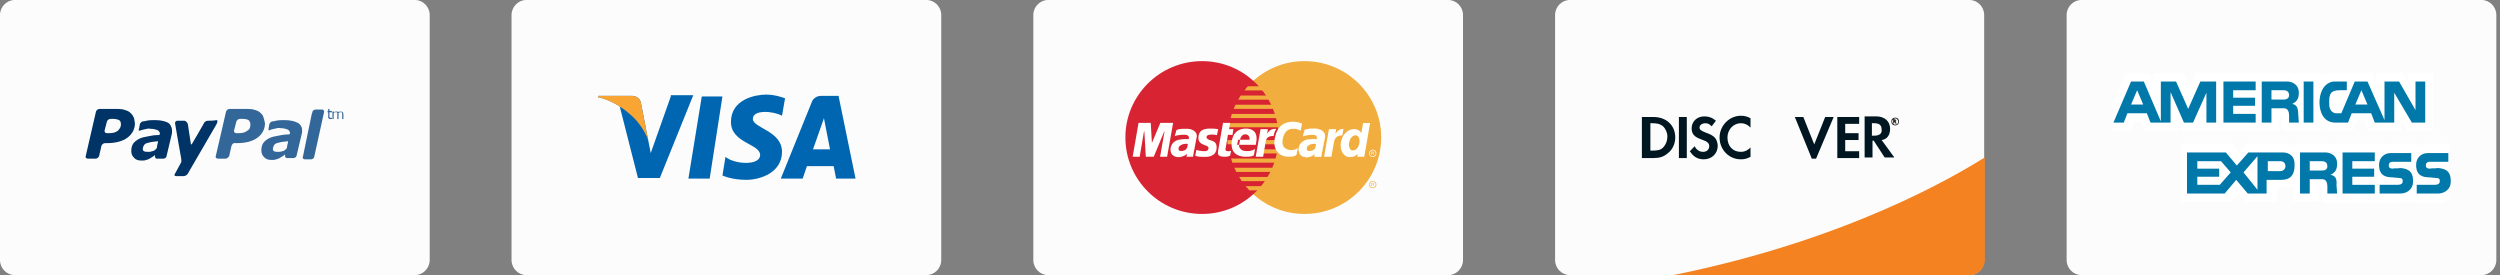 <?xml version="1.0" encoding="utf-8"?>
<svg width="409px" height="45px" viewBox="0 0 409 45" version="1.1" xmlns:xlink="http://www.w3.org/1999/xlink" xmlns="http://www.w3.org/2000/svg">
  <rect x="0" y="0" width="409" height="45" fill="#808080" stroke="none"/>
  <defs>
    <radialGradient gradientUnits="objectBoundingBox" cx="49.42%" cy="50.451%" fx="49.42%" fy="50.451%" r="49.737%" gradientTransform="translate(0.494,0.505),scale(1,0.989),scale(1,0),translate(-0.494,-0.505)" id="gradient_1">
      <stop offset="0.562%" stop-color="#FFEEE0" />
      <stop offset="10.96%" stop-color="#FEE9D7" />
      <stop offset="27.93%" stop-color="#FDDBBF" />
      <stop offset="49.35%" stop-color="#FBC597" />
      <stop offset="74.4%" stop-color="#F8A560" />
      <stop offset="100%" stop-color="#F48120" />
    </radialGradient>
  </defs>
  <g id="credit-card-icons-copy">
    <g id="v-copy" transform="translate(83.689 0)">
      <path d="M70.298 42.557C70.298 43.88 69.205 45 67.912 45L2.386 45C1.094 45 0 43.88 0 42.557L0 2.443C0 1.12 1.094 0 2.386 0L67.912 0C69.205 0 70.298 1.12 70.298 2.443L70.298 42.557L70.298 42.557Z" transform="matrix(1 0 0 1 -3.3768368E-13 2.213614E-13)" id="Path" fill="#FCFCFC" fill-rule="evenodd" stroke="none" />
      <g id="Group" transform="translate(14.119 15.475)">
        <g id="Group">
          <path d="M3.48 13.439L0 13.439L2.188 0L5.568 0L3.48 13.439Z" transform="translate(14.815 0.305)" id="Path" fill="#0066B2" fill-rule="evenodd" stroke="none" />
          <path d="M11.932 0.204L8.651 9.468L8.253 7.432L8.253 7.432L7.06 1.324C7.06 1.324 6.96 0.102 5.469 0.102L0.099 0.102L0 0.305C0 0.305 1.69 0.611 3.58 1.833L6.562 13.541L10.142 13.541L15.611 0L11.932 0L11.932 0.204Z" transform="translate(0 0.102)" id="Path" fill="#0066B2" fill-rule="evenodd" stroke="none" />
          <path d="M9.048 13.541L12.23 13.541L9.446 0L6.662 0C5.369 0 5.071 1.018 5.071 1.018L0 13.541L3.58 13.541L4.276 11.505L8.651 11.505L9.048 13.541ZM5.27 8.756L7.06 3.665L8.054 8.756L5.27 8.756Z" transform="translate(29.929 0.204)" id="Shape" fill="#0066B2" stroke="none" />
          <path d="M9.744 3.462L10.242 0.611C10.242 0.611 8.75 0 7.159 0C5.469 0 1.392 0.713 1.392 4.48C1.392 7.941 6.165 8.043 6.165 9.876C6.165 11.708 1.889 11.403 0.497 10.181L0 13.235C0 13.235 1.491 13.948 3.878 13.948C6.264 13.948 9.744 12.726 9.744 9.367C9.744 5.905 4.972 5.498 4.972 3.971C4.972 2.443 8.253 2.647 9.744 3.462Z" transform="translate(20.384 -1.2056721E-14)" id="Path" fill="#0066B2" fill-rule="evenodd" stroke="none" />
        </g>
        <path d="M8.253 7.33L7.06 1.222C7.06 1.222 6.96 0 5.469 0L0.099 0L0 0.204C0 0.204 2.585 0.713 5.071 2.851C7.557 4.887 8.253 7.33 8.253 7.33Z" transform="translate(0 0.204)" id="Path" fill="#F9A533" fill-rule="evenodd" stroke="none" />
      </g>
    </g>
    <g id="pp-copy">
      <path d="M70.298 42.557C70.298 43.88 69.205 45 67.912 45L2.386 45C1.094 45 0 43.88 0 42.557L0 2.443C0 1.12 1.094 0 2.386 0L67.912 0C69.205 0 70.298 1.12 70.298 2.443L70.298 42.557L70.298 42.557Z" transform="matrix(1 0 0 1 2.1527334E-13 2.213614E-13)" id="Path" fill="#FCFCFC" fill-rule="evenodd" stroke="none" />
      <g id="pp" transform="translate(13.994 17.817)">
        <path d="M5.866 0.407C5.469 0.204 4.773 0 3.778 0C3.281 0 2.884 0 2.386 0.102C1.989 0.204 1.989 0.204 1.79 0.204C1.392 0.305 1.293 0.713 1.293 0.713L1.193 1.324C1.094 1.731 1.293 1.731 1.392 1.629C1.591 1.527 1.69 1.527 2.088 1.425C2.486 1.324 2.884 1.222 3.182 1.324C3.679 1.324 3.977 1.425 4.276 1.527C4.474 1.629 4.673 1.833 4.673 2.036C4.673 2.138 4.673 2.138 4.673 2.24C4.673 2.24 4.574 2.342 4.474 2.342C3.778 2.342 3.281 2.443 2.784 2.545C2.188 2.647 1.69 2.749 1.293 2.952C0.895 3.156 0.497 3.462 0.298 3.767C0.099 4.072 0 4.48 0 4.989C0 5.498 0.199 5.803 0.497 6.109C0.795 6.414 1.193 6.516 1.69 6.516C1.989 6.516 2.287 6.516 2.386 6.414C2.585 6.414 2.784 6.312 2.983 6.21C3.182 6.109 3.281 6.007 3.48 5.905C3.679 5.803 3.778 5.701 3.878 5.6L3.878 5.6L3.878 5.803C3.878 5.803 3.878 5.803 3.878 5.803L3.878 5.803C3.878 6.007 3.977 6.21 4.176 6.21L4.176 6.21L4.176 6.21L4.176 6.21C4.276 6.21 4.872 6.21 5.071 6.21L5.27 6.21C5.27 6.21 5.27 6.21 5.27 6.21C5.469 6.21 5.767 6.007 5.767 5.803L6.662 2.036C6.662 1.934 6.662 1.833 6.662 1.731C6.662 1.629 6.662 1.527 6.662 1.425C6.562 1.018 6.364 0.611 5.866 0.407ZM3.878 4.887C3.778 4.989 3.58 5.09 3.381 5.09C3.182 5.192 2.983 5.192 2.784 5.192C2.486 5.192 2.287 5.192 2.088 5.09C1.889 4.989 1.889 4.887 1.889 4.683C1.889 4.48 1.989 4.276 2.088 4.072C2.188 3.971 2.386 3.767 2.585 3.767C2.784 3.665 3.082 3.665 3.381 3.563C3.679 3.563 4.176 3.462 4.276 3.462C4.375 3.462 4.375 3.462 4.375 3.563C4.375 3.665 4.176 4.276 4.176 4.581C3.977 4.785 3.878 4.887 3.878 4.887Z" transform="translate(28.762 1.833)" id="Shape" fill="#336699" stroke="none" />
        <path d="M5.473 0.102C5.174 0.102 4.876 0.305 4.777 0.611C4.777 0.611 3.086 3.563 2.888 3.869C2.788 4.072 2.689 3.971 2.689 3.869C2.689 3.767 2.192 0.611 2.192 0.611C2.092 0.407 1.893 0.102 1.595 0.102L0.501 0.102C0.203 0.102 0.103 0.305 0.103 0.509C0.103 0.509 0.899 5.192 1.098 6.21C1.197 6.821 1.098 6.923 1.098 6.923L0.103 8.756C-0.095 8.959 0.004 9.163 0.302 9.163L1.496 9.163C1.794 9.163 2.092 8.959 2.192 8.756L6.865 0.713C6.865 0.713 7.263 0 6.865 0C6.567 0.102 5.473 0.102 5.473 0.102" transform="translate(14.539 1.833)" id="Path" fill="#003366" fill-rule="evenodd" stroke="none" />
        <path d="M5.296 3.563C4.898 3.869 4.5 3.971 3.804 3.971L3.506 3.971C3.208 3.971 3.108 3.767 3.108 3.563L3.506 2.036C3.605 1.833 3.804 1.629 4.103 1.629L4.5 1.629C4.898 1.629 5.296 1.731 5.495 1.833C5.693 1.934 5.793 2.24 5.793 2.545C5.793 2.952 5.594 3.258 5.296 3.563M7.782 1.222C7.682 0.916 7.384 0.713 7.185 0.509C6.887 0.305 6.588 0.204 6.191 0.102C5.793 0 5.296 0 4.799 0L2.313 0C2.014 0 1.816 0.204 1.716 0.407L0.026 7.738C-0.074 7.941 0.125 8.145 0.424 8.145L1.617 8.145C1.915 8.145 2.114 7.941 2.213 7.738L2.611 6.007C2.711 5.803 2.909 5.6 3.208 5.6L3.506 5.6C4.898 5.6 6.091 5.294 6.887 4.683C7.682 4.072 8.08 3.258 8.08 2.342C7.98 1.833 7.98 1.425 7.782 1.222" id="Shape" fill="#003366" stroke="none" />
        <path d="M5.196 3.563C4.799 3.869 4.401 3.971 3.705 3.971L3.407 3.971C3.108 3.971 3.009 3.767 3.009 3.563L3.407 2.036C3.506 1.833 3.705 1.629 4.003 1.629L4.401 1.629C4.898 1.629 5.196 1.731 5.395 1.833C5.594 2.036 5.693 2.24 5.693 2.545C5.693 2.952 5.594 3.36 5.196 3.563M7.782 1.222C7.682 0.916 7.384 0.713 7.185 0.509C6.887 0.305 6.588 0.204 6.191 0.102C5.793 0 5.296 0 4.799 0L2.313 0C2.014 0 1.816 0.204 1.716 0.407L0.026 7.738C-0.074 7.941 0.125 8.145 0.424 8.145L1.617 8.145C1.816 8.145 2.114 7.941 2.213 7.738L2.611 6.007C2.711 5.803 2.909 5.498 3.208 5.6L3.506 5.6C4.898 5.6 6.091 5.294 6.887 4.683C7.682 4.072 8.08 3.258 8.08 2.342C7.98 1.833 7.881 1.527 7.782 1.222" transform="translate(21.278 0)" id="Shape" fill="#336699" stroke="none" />
        <path d="M5.966 0.407C5.568 0.204 4.872 0 3.878 0C3.381 0 2.983 0 2.486 0.102C2.088 0.204 2.088 0.204 1.889 0.204C1.491 0.305 1.392 0.713 1.392 0.713L1.293 1.324C1.094 1.731 1.293 1.731 1.392 1.731C1.591 1.629 1.69 1.629 2.088 1.527C2.486 1.425 2.884 1.324 3.182 1.425C3.679 1.425 3.977 1.527 4.276 1.629C4.474 1.731 4.673 1.934 4.673 2.138C4.673 2.24 4.673 2.24 4.673 2.342C4.673 2.342 4.574 2.443 4.474 2.443C3.778 2.443 3.281 2.545 2.784 2.647C2.188 2.749 1.69 2.851 1.293 3.054C0.895 3.258 0.497 3.563 0.298 3.869C0.099 4.174 0 4.581 0 5.09C0 5.6 0.199 5.905 0.497 6.21C0.795 6.516 1.193 6.618 1.69 6.618C1.989 6.618 2.287 6.618 2.386 6.516C2.585 6.516 2.784 6.414 2.983 6.312C3.182 6.21 3.281 6.109 3.48 6.007C3.679 5.905 3.778 5.803 3.878 5.701L3.878 5.701L3.878 5.905C3.878 5.905 3.878 5.905 3.878 5.905L3.878 5.905C3.878 6.109 3.977 6.312 4.176 6.312L4.176 6.312L4.176 6.312L4.176 6.312C4.375 6.312 4.872 6.312 5.071 6.312L5.27 6.312C5.27 6.312 5.27 6.312 5.27 6.312C5.469 6.312 5.767 6.109 5.767 5.905L6.662 2.138C6.662 2.036 6.662 1.934 6.662 1.833C6.662 1.731 6.662 1.629 6.662 1.527C6.563 1.018 6.364 0.611 5.966 0.407ZM3.878 4.887C3.778 4.989 3.58 5.09 3.381 5.09C3.182 5.192 2.983 5.192 2.784 5.192C2.486 5.192 2.287 5.192 2.088 5.09C1.889 4.989 1.889 4.887 1.889 4.683C1.889 4.48 1.989 4.276 2.088 4.072C2.188 3.971 2.386 3.767 2.585 3.767C2.784 3.665 3.082 3.665 3.381 3.563C3.679 3.563 4.176 3.462 4.276 3.462C4.375 3.462 4.375 3.462 4.375 3.563C4.375 3.665 4.176 4.276 4.176 4.581C4.077 4.683 3.878 4.887 3.878 4.887Z" transform="translate(7.483 1.833)" id="Shape" fill="#003366" stroke="none" />
        <path d="M3.182 0L2.088 0C2.088 0 2.088 0 2.088 0L2.088 0C1.889 0 1.591 0.204 1.591 0.407C1.591 0.407 1.591 0.407 1.591 0.407C1.591 0.407 1.591 0.509 1.491 0.713L0.099 7.432C0.099 7.636 0 7.738 0 7.738L0 7.738C0 7.941 0.099 8.145 0.298 8.145L0.298 8.145L1.392 8.145C1.591 8.145 1.889 7.941 1.889 7.738C1.889 7.738 1.889 7.738 1.889 7.738L3.48 0.509L3.48 0.509C3.58 0.204 3.381 0 3.182 0Z" transform="translate(35.523 0.102)" id="Path" fill="#336699" fill-rule="evenodd" stroke="none" />
        <g id="Group" transform="translate(39.451 0)">
          <path d="M0.845 1.667C0.845 1.667 0.746 1.667 0.746 1.667C0.746 1.667 0.646 1.667 0.646 1.667C0.547 1.667 0.447 1.667 0.348 1.556C0.249 1.556 0.249 1.444 0.249 1.333L0.249 0.556L0.149 0.556L0.149 0.333L0.249 0.333L0.249 0L0.447 0L0.447 0.333L0.845 0.333L0.845 0.556L0.447 0.556L0.447 1.111C0.447 1.222 0.447 1.222 0.447 1.222C0.447 1.222 0.447 1.333 0.447 1.333C0.447 1.333 0.447 1.333 0.547 1.444C0.547 1.444 0.646 1.444 0.646 1.444C0.646 1.444 0.746 1.444 0.746 1.444C0.746 1.444 0.845 1.444 0.845 1.444L0.845 1.444L0.845 1.667L0.845 1.667Z" id="Path" fill="#336699" fill-rule="evenodd" stroke="none" />
          <path d="M1.79 1.222L1.591 1.222L1.591 0.444C1.591 0.444 1.591 0.333 1.591 0.333C1.591 0.333 1.591 0.222 1.591 0.222C1.591 0.222 1.591 0.111 1.491 0.111C1.491 0.111 1.392 0.111 1.392 0.111C1.293 0.111 1.293 0.111 1.193 0.111C1.094 0.111 1.094 0.222 0.994 0.222C0.994 0.222 0.994 0.222 0.994 0.333C0.994 0.333 0.994 0.333 0.994 0.444L0.994 1.222L0.795 1.222L0.795 0.444C0.795 0.333 0.795 0.333 0.795 0.333C0.795 0.333 0.795 0.222 0.795 0.222C0.795 0.222 0.795 0.111 0.696 0.111C0.696 0.111 0.597 0.111 0.597 0.111C0.497 0.111 0.497 0.111 0.398 0.111C0.298 0.111 0.298 0.222 0.199 0.222L0.199 1.222L0 1.222L0 0L0.298 0L0.298 0.111C0.398 0.111 0.398 0 0.497 0C0.597 0 0.597 0 0.696 0C0.795 0 0.795 0 0.895 0C0.994 0 0.994 0.111 0.994 0.111C1.094 0 1.094 0 1.193 0C1.293 0 1.293 0 1.392 0C1.491 0 1.591 0 1.69 0.111C1.79 0.222 1.79 0.333 1.79 0.444L1.79 1.222L1.79 1.222Z" transform="translate(0.945 0.444)" id="Path" fill="#336699" fill-rule="evenodd" stroke="none" />
        </g>
      </g>
    </g>
    <g id="mc-copy" transform="translate(169.051 0)">
      <path d="M70.298 42.557C70.298 43.88 69.205 45 67.912 45L2.386 45C1.094 45 0 43.88 0 42.557L0 2.443C0 1.12 1.094 0 2.386 0L67.912 0C69.205 0 70.298 1.12 70.298 2.443L70.298 42.557Z" id="Path" fill="#FCFCFC" fill-rule="evenodd" stroke="none" />
      <g id="Group-8" transform="translate(15.064 10)">
        <path d="M12.499 25L13.146 24.983L13.783 24.937L14.409 24.857L15.03 24.747L15.633 24.608L16.229 24.439L16.812 24.241L17.383 24.018L17.94 23.765L18.481 23.491L19.005 23.187L19.516 22.862L20.005 22.512L20.479 22.141L20.935 21.749L21.37 21.332L21.788 20.897L22.181 20.442L22.553 19.97L22.903 19.481L23.228 18.97L23.533 18.448L23.807 17.908L24.061 17.351L24.285 16.782L24.483 16.2L24.652 15.606L24.792 15.002L24.901 14.383L24.982 13.759L25.028 13.122L25.045 12.477L25.028 11.836L24.982 11.204L24.901 10.579L24.792 9.968L24.652 9.365L24.483 8.775L24.285 8.193L24.061 7.628L23.807 7.075L23.533 6.536L23.228 6.017L22.903 5.507L22.553 5.018L22.181 4.55L21.788 4.094L21.37 3.66L20.935 3.247L20.479 2.855L20.005 2.484L19.516 2.133L19.005 1.809L18.481 1.509L17.94 1.236L17.383 0.982L16.812 0.759L16.229 0.561L15.633 0.392L15.03 0.253L14.409 0.143L13.783 0.063L13.146 0.017L12.499 0L11.857 0.017L11.219 0.063L10.594 0.143L9.977 0.253L9.373 0.392L8.778 0.561L8.199 0.759L7.629 0.982L7.076 1.236L6.539 1.509L6.015 1.809L5.508 2.133L5.018 2.484L4.545 2.855L4.093 3.247L3.658 3.66L3.244 4.094L2.851 4.55L2.48 5.018L2.133 5.507L1.808 6.017L1.508 6.536L1.229 7.075L0.98 7.628L0.756 8.193L0.562 8.775L0.393 9.365L0.254 9.968L0.144 10.579L0.064 11.204L0.017 11.836L0 12.477L0.017 13.122L0.064 13.759L0.144 14.383L0.254 15.002L0.393 15.606L0.562 16.2L0.756 16.782L0.98 17.351L1.229 17.908L1.508 18.448L1.808 18.97L2.133 19.481L2.48 19.97L2.851 20.442L3.244 20.897L3.658 21.332L4.093 21.749L4.545 22.141L5.018 22.512L5.508 22.862L6.015 23.187L6.539 23.491L7.076 23.765L7.629 24.018L8.199 24.241L8.778 24.439L9.373 24.608L9.977 24.747L10.594 24.857L11.219 24.937L11.857 24.983L12.499 25" transform="translate(16.799 0)" id="Fill-4" fill="#F1AD3D" fill-rule="evenodd" stroke="none" />
        <path d="M12.546 25L13.188 24.983L13.826 24.937L14.451 24.857L15.067 24.747L15.671 24.608L16.267 24.439L16.846 24.241L17.416 24.018L17.97 23.765L18.506 23.491L19.03 23.187L19.537 22.862L20.027 22.512L20.5 22.141L20.951 21.749L21.387 21.332L21.801 20.897L22.194 20.442L22.565 19.97L22.912 19.481L23.237 18.97L23.537 18.448L23.816 17.908L24.065 17.351L24.289 16.782L24.483 16.2L24.652 15.606L24.791 15.002L24.901 14.383L24.982 13.759L25.028 13.122L25.045 12.477L25.028 11.836L24.982 11.204L24.901 10.579L24.791 9.968L24.652 9.365L24.483 8.775L24.289 8.193L24.065 7.628L23.816 7.075L23.537 6.536L23.237 6.017L22.912 5.507L22.565 5.018L22.194 4.55L21.801 4.094L21.387 3.66L20.951 3.247L20.5 2.855L20.027 2.484L19.537 2.133L19.03 1.809L18.506 1.509L17.97 1.236L17.416 0.982L16.846 0.759L16.267 0.561L15.671 0.392L15.067 0.253L14.451 0.143L13.826 0.063L13.188 0.017L12.546 0L11.899 0.017L11.262 0.063L10.636 0.143L10.015 0.253L9.411 0.392L8.816 0.561L8.233 0.759L7.662 0.982L7.105 1.236L6.564 1.509L6.04 1.809L5.529 2.133L5.039 2.484L4.566 2.855L4.11 3.247L3.675 3.66L3.257 4.094L2.864 4.55L2.492 5.018L2.142 5.507L1.816 6.017L1.512 6.536L1.238 7.075L0.984 7.628L0.76 8.193L0.562 8.775L0.393 9.365L0.253 9.968L0.144 10.579L0.063 11.204L0.017 11.836L0 12.477L0.017 13.122L0.063 13.759L0.144 14.383L0.253 15.002L0.393 15.606L0.562 16.2L0.76 16.782L0.984 17.351L1.238 17.908L1.512 18.448L1.816 18.97L2.142 19.481L2.492 19.97L2.864 20.442L3.257 20.897L3.675 21.332L4.11 21.749L4.566 22.141L5.039 22.512L5.529 22.862L6.04 23.187L6.564 23.491L7.105 23.765L7.662 24.018L8.233 24.241L8.816 24.439L9.411 24.608L10.015 24.747L10.636 24.857L11.262 24.937L11.899 24.983L12.546 25" id="Fill-5" fill="#D82332" fill-rule="evenodd" stroke="none" />
        <path d="M0 0.679L6.653 0.679L6.653 0L0.574 0L0 0.679" transform="translate(19.456 4.115)" id="Fill-6" fill="#F1AD3D" fill-rule="evenodd" stroke="none" />
        <path d="M0 0.679L7.65 0.679L7.65 0L0.401 0L0 0.679" transform="translate(18.459 5.625)" id="Fill-7" fill="#F1AD3D" fill-rule="evenodd" stroke="none" />
        <path d="M0 0.679L8.393 0.679L8.393 0L0.296 0L0 0.679" transform="translate(17.716 7.13)" id="Fill-8" fill="#F1AD3D" fill-rule="evenodd" stroke="none" />
        <path d="M0 0.679L8.905 0.679L8.905 0L0.211 0L0 0.679" transform="translate(17.205 8.64)" id="Fill-9" fill="#F1AD3D" fill-rule="evenodd" stroke="none" />
        <path d="M0.211 0.679L8.841 0.679L8.841 0L0 0L0.211 0.679" transform="translate(17.289 15.934)" id="Fill-10" fill="#F1AD3D" fill-rule="evenodd" stroke="none" />
        <path d="M0.317 0.679L8.309 0.679L8.309 0L0 0L0.317 0.679" transform="translate(17.822 17.444)" id="Fill-11" fill="#F1AD3D" fill-rule="evenodd" stroke="none" />
        <path d="M0.427 0.679L7.523 0.679L7.523 0L0 0L0.427 0.679" transform="translate(18.607 18.949)" id="Fill-12" fill="#F1AD3D" fill-rule="evenodd" stroke="none" />
        <path d="M0.596 0.683L6.459 0.683L6.459 0L0 0L0.596 0.683" transform="translate(19.672 20.455)" id="Fill-13" fill="#F1AD3D" fill-rule="evenodd" stroke="none" />
        <path d="M0 0.679L9.204 0.679L9.204 0L0.131 0L0 0.679" transform="translate(16.905 10.145)" id="Fill-14" fill="#F1AD3D" fill-rule="evenodd" stroke="none" />
        <path d="M0 0.679L3.51 0.679L3.51 0L0.127 0L0 0.679" transform="translate(22.515 14.429)" id="Fill-15" fill="#F1AD3D" fill-rule="evenodd" stroke="none" />
        <path d="M0 0.683L3.231 0.683L3.231 0L0.127 0L0 0.683" transform="translate(22.793 12.92)" id="Fill-16" fill="#F1AD3D" fill-rule="evenodd" stroke="none" />
        <path d="M0 0L0.913 0L0.913 0.683L0.042 0.683L0 0" transform="translate(16.673 12.92)" id="Fill-17" fill="#F1AD3D" fill-rule="evenodd" stroke="none" />
        <path d="M3.548 1.063L3.489 1.058L3.43 1.05L3.375 1.042L3.32 1.033L3.269 1.025L3.215 1.016L3.16 1.008L3.101 0.999L3.042 0.991L2.974 0.987L2.898 0.983L2.818 0.978L2.729 0.978L2.632 0.983L2.522 0.991L2.399 0.999L2.315 1.012L2.235 1.025L2.163 1.05L2.1 1.075L2.04 1.105L1.985 1.139L1.905 1.219L1.88 1.265L1.859 1.311L1.85 1.362L1.85 1.413L1.863 1.468L1.88 1.522L1.914 1.577L1.956 1.632L2.04 1.712L2.142 1.775L2.26 1.83L2.387 1.877L2.522 1.918L2.661 1.965L2.801 2.016L2.936 2.071L3.063 2.142L3.181 2.231L3.286 2.336L3.375 2.467L3.443 2.627L3.485 2.817L3.502 3.044L3.485 3.31L3.455 3.508L3.405 3.681L3.337 3.841L3.252 3.981L3.155 4.103L3.046 4.208L2.927 4.301L2.796 4.381L2.661 4.444L2.522 4.499L2.378 4.541L2.231 4.575L2.087 4.6L1.947 4.613L1.808 4.622L1.677 4.626L1.495 4.626L1.327 4.622L1.179 4.622L1.039 4.617L0.913 4.613L0.798 4.604L0.697 4.596L0.6 4.584L0.511 4.575L0.431 4.558L0.351 4.546L0.279 4.524L0.207 4.508L0.14 4.482L0.072 4.457L0 4.432L0.19 3.5L0.228 3.508L0.275 3.521L0.334 3.538L0.405 3.555L0.482 3.572L0.566 3.588L0.659 3.609L0.76 3.626L0.866 3.643L0.976 3.66L1.09 3.673L1.208 3.685L1.331 3.69L1.453 3.694L1.576 3.694L1.698 3.69L1.821 3.664L1.918 3.63L1.994 3.584L2.053 3.525L2.095 3.466L2.129 3.398L2.15 3.331L2.167 3.268L2.176 3.146L2.138 3.04L2.066 2.956L1.96 2.884L1.833 2.821L1.686 2.758L1.521 2.699L1.356 2.631L1.187 2.555L1.027 2.467L0.879 2.357L0.743 2.226L0.638 2.066L0.562 1.877L0.524 1.649L0.528 1.379L0.549 1.214L0.579 1.058L0.621 0.915L0.672 0.78L0.739 0.654L0.815 0.544L0.904 0.438L1.01 0.346L1.132 0.266L1.267 0.198L1.419 0.135L1.588 0.089L1.779 0.051L1.985 0.021L2.213 0.004L2.463 0L2.619 0L2.763 0.004L2.894 0.008L3.012 0.013L3.117 0.021L3.215 0.03L3.299 0.038L3.375 0.046L3.447 0.055L3.506 0.067L3.561 0.076L3.612 0.084L3.654 0.093L3.692 0.097L3.73 0.106L3.764 0.11L3.548 1.063" transform="translate(11.422 11.035)" id="Fill-18" fill="#FFFFFE" fill-rule="evenodd" stroke="none" />
        <path d="M0.832 0L2.002 0L1.829 1.02L2.535 1.02L2.382 1.973L1.639 1.952L1.234 4.305L1.229 4.389L1.25 4.461L1.293 4.516L1.348 4.562L1.424 4.592L1.508 4.617L1.601 4.634L1.702 4.642L1.795 4.638L1.88 4.63L1.956 4.617L2.023 4.6L2.078 4.583L2.116 4.571L2.142 4.562L2.15 4.558L2.002 5.342L1.973 5.363L1.943 5.38L1.914 5.397L1.884 5.414L1.854 5.427L1.821 5.439L1.783 5.452L1.745 5.465L1.702 5.477L1.66 5.486L1.609 5.494L1.559 5.503L1.504 5.511L1.441 5.519L1.373 5.528L1.301 5.536L0.98 5.536L0.811 5.524L0.663 5.507L0.528 5.481L0.414 5.452L0.317 5.414L0.237 5.372L0.165 5.321L0.11 5.266L0.068 5.207L0.038 5.136L0.017 5.064L0.004 4.984L0 4.895L0 4.802L0.013 4.706L0.025 4.6L0.832 0" transform="translate(15.139 10.103)" id="Fill-20" fill="#FFFFFE" fill-rule="evenodd" stroke="none" />
        <path d="M1.233 2.631L1.221 2.703L1.216 2.779L1.225 2.859L1.242 2.939L1.272 3.019L1.305 3.095L1.352 3.175L1.402 3.247L1.462 3.319L1.525 3.382L1.592 3.445L1.669 3.496L1.745 3.542L1.829 3.58L1.913 3.609L1.998 3.626L2.108 3.643L2.213 3.656L2.323 3.668L2.433 3.677L2.543 3.681L2.657 3.681L2.767 3.677L2.881 3.668L2.995 3.652L3.109 3.63L3.227 3.605L3.341 3.567L3.46 3.521L3.582 3.47L3.7 3.403L3.823 3.331L3.654 4.368L3.586 4.402L3.519 4.436L3.451 4.461L3.388 4.486L3.325 4.508L3.257 4.529L3.189 4.546L3.117 4.558L3.041 4.571L2.957 4.579L2.868 4.588L2.771 4.596L2.661 4.6L2.547 4.6L2.416 4.604L2.277 4.604L2.07 4.6L1.859 4.579L1.647 4.55L1.436 4.499L1.229 4.436L1.031 4.356L0.841 4.25L0.663 4.128L0.498 3.985L0.355 3.812L0.232 3.618L0.131 3.394L0.059 3.146L0.013 2.863L0 2.551L0.021 2.205L0.038 2.071L0.064 1.914L0.097 1.75L0.144 1.573L0.207 1.392L0.283 1.21L0.38 1.025L0.498 0.848L0.634 0.679L0.798 0.519L0.984 0.375L1.195 0.249L1.44 0.143L1.715 0.067L2.019 0.017L2.361 0L2.526 0.004L2.699 0.021L2.872 0.051L3.046 0.093L3.214 0.156L3.379 0.232L3.531 0.333L3.671 0.451L3.798 0.595L3.903 0.763L3.987 0.957L4.047 1.181L4.08 1.434L4.085 1.72L4.055 2.041L3.992 2.395L3.971 2.652L0.891 2.652L1.086 1.822L2.936 1.822L2.944 1.716L2.94 1.615L2.932 1.522L2.915 1.438L2.885 1.358L2.855 1.286L2.813 1.223L2.771 1.164L2.72 1.113L2.665 1.071L2.602 1.033L2.539 0.999L2.471 0.974L2.403 0.957L2.332 0.945L2.256 0.936L2.175 0.94L2.1 0.953L2.027 0.97L1.956 0.995L1.884 1.029L1.821 1.067L1.757 1.113L1.702 1.164L1.647 1.223L1.597 1.286L1.55 1.353L1.512 1.425L1.474 1.501L1.445 1.586L1.419 1.67L1.402 1.758L1.233 2.631" transform="translate(17.374 11.035)" id="Fill-22" fill="#FFFFFE" fill-rule="evenodd" stroke="none" />
        <path d="M4.309 1.463L4.254 1.434L4.199 1.408L4.14 1.379L4.076 1.349L4.013 1.324L3.941 1.298L3.869 1.273L3.793 1.248L3.713 1.227L3.633 1.21L3.544 1.193L3.455 1.181L3.358 1.172L3.261 1.164L2.949 1.164L2.839 1.172L2.725 1.185L2.607 1.206L2.488 1.24L2.37 1.286L2.252 1.345L2.133 1.421L2.019 1.514L1.909 1.623L1.804 1.758L1.703 1.914L1.61 2.1L1.521 2.311L1.441 2.547L1.373 2.816L1.348 2.968L1.331 3.116L1.322 3.263L1.327 3.407L1.339 3.55L1.369 3.685L1.407 3.812L1.453 3.938L1.517 4.052L1.592 4.162L1.681 4.258L1.783 4.347L1.897 4.423L2.028 4.486L2.171 4.541L2.332 4.579L2.387 4.592L2.45 4.604L2.526 4.613L2.611 4.621L2.703 4.63L2.906 4.63L3.012 4.621L3.122 4.609L3.232 4.588L3.337 4.558L3.443 4.524L3.548 4.478L3.645 4.423L3.734 4.356L3.819 4.28L3.629 5.406L3.603 5.427L3.578 5.452L3.544 5.482L3.506 5.507L3.46 5.54L3.4 5.57L3.333 5.599L3.257 5.625L3.16 5.654L3.05 5.675L2.923 5.692L2.775 5.709L2.611 5.718L2.421 5.722L2.205 5.718L1.968 5.705L1.774 5.684L1.58 5.642L1.386 5.578L1.191 5.494L1.005 5.393L0.828 5.266L0.659 5.119L0.503 4.95L0.363 4.76L0.245 4.55L0.144 4.313L0.068 4.056L0.017 3.774L0 3.474L0.008 3.146L0.055 2.795L0.089 2.623L0.127 2.454L0.169 2.29L0.211 2.133L0.258 1.986L0.313 1.838L0.368 1.699L0.427 1.568L0.49 1.438L0.554 1.315L0.625 1.197L0.701 1.088L0.777 0.982L0.862 0.881L0.946 0.788L1.035 0.7L1.132 0.616L1.229 0.535L1.331 0.464L1.436 0.396L1.55 0.333L1.664 0.278L1.783 0.228L1.905 0.181L2.036 0.139L2.167 0.105L2.302 0.076L2.446 0.05L2.589 0.029L2.742 0.013L2.894 0.004L3.054 0L3.189 0.004L3.32 0.013L3.447 0.025L3.574 0.042L3.692 0.059L3.806 0.084L3.916 0.105L4.017 0.131L4.114 0.156L4.199 0.181L4.279 0.207L4.347 0.232L4.406 0.253L4.456 0.27L4.495 0.287L4.52 0.295L4.309 1.463" transform="translate(24.373 9.913)" id="Fill-24" fill="#FFFFFE" fill-rule="evenodd" stroke="none" />
        <path d="M3.869 5.515L2.699 5.515L2.784 5.047L2.784 5.005L2.716 5.089L2.644 5.165L2.573 5.233L2.497 5.292L2.42 5.347L2.345 5.393L2.269 5.431L2.188 5.469L2.108 5.498L1.947 5.541L1.863 5.553L1.778 5.566L1.698 5.574L1.614 5.579L1.529 5.579L1.31 5.561L1.107 5.515L0.921 5.444L0.752 5.347L0.6 5.224L0.465 5.081L0.346 4.925L0.245 4.748L0.161 4.558L0.093 4.36L0.047 4.153L0.013 3.938L0 3.723L0.004 3.504L0.025 3.289L0.063 3.074L0.127 2.825L0.203 2.589L0.292 2.374L0.397 2.171L0.507 1.982L0.634 1.813L0.765 1.661L0.904 1.522L1.052 1.4L1.208 1.294L1.369 1.202L1.529 1.13L1.698 1.071L1.867 1.033L2.036 1.008L2.209 0.999L2.332 1.003L2.45 1.016L2.56 1.037L2.661 1.067L2.758 1.1L2.843 1.138L2.928 1.185L3.004 1.231L3.071 1.282L3.134 1.337L3.189 1.391L3.24 1.446L3.282 1.501L3.32 1.556L3.354 1.607L3.38 1.657L3.675 0L4.824 0L3.869 5.515" transform="translate(35.212 10.124)" id="Fill-26" fill="#FFFFFE" fill-rule="evenodd" stroke="none" />
        <path d="M0.596 2.479L0.714 2.471L0.824 2.446L0.925 2.416L1.022 2.37L1.111 2.319L1.195 2.256L1.276 2.184L1.348 2.108L1.411 2.024L1.47 1.931L1.525 1.834L1.571 1.733L1.613 1.628L1.647 1.518L1.677 1.404L1.698 1.29L1.719 1.172L1.732 1.05L1.732 0.936L1.728 0.818L1.715 0.708L1.698 0.603L1.669 0.502L1.635 0.405L1.592 0.321L1.542 0.24L1.487 0.173L1.423 0.114L1.352 0.063L1.276 0.029L1.195 0.008L1.107 0L0.993 0.008L0.887 0.025L0.79 0.059L0.693 0.101L0.608 0.156L0.524 0.224L0.452 0.295L0.38 0.375L0.317 0.468L0.258 0.565L0.203 0.666L0.156 0.776L0.114 0.89L0.08 1.004L0.046 1.126L0.021 1.248L0 1.434L0.008 1.636L0.038 1.843L0.093 2.041L0.177 2.214L0.287 2.353L0.427 2.446L0.596 2.479" transform="translate(36.573 12.139)" id="Fill-28" fill="#F1AD3D" fill-rule="evenodd" stroke="none" />
        <path d="M3.848 3.635L3.679 4.571L2.615 4.571L2.644 4.398L2.666 4.242L2.682 4.124L2.699 4.06L2.64 4.128L2.573 4.196L2.492 4.259L2.404 4.318L2.302 4.377L2.197 4.428L2.087 4.478L1.973 4.52L1.85 4.558L1.728 4.588L1.605 4.613L1.479 4.63L1.356 4.638L1.234 4.643L1.115 4.63L1.001 4.613L0.853 4.575L0.718 4.533L0.6 4.478L0.494 4.415L0.401 4.347L0.317 4.271L0.249 4.191L0.19 4.107L0.139 4.019L0.097 3.926L0.063 3.833L0.038 3.74L0.021 3.643L0.008 3.546L0 3.453L0 3.361L0.013 3.196L0.038 3.04L0.08 2.893L0.135 2.749L0.203 2.614L0.279 2.492L0.367 2.374L0.469 2.269L0.575 2.171L0.693 2.083L0.815 2.003L0.942 1.935L1.077 1.877L1.217 1.83L1.36 1.792L1.508 1.767L1.517 1.767L1.538 1.762L1.567 1.758L1.614 1.754L1.664 1.746L1.724 1.742L1.787 1.733L1.859 1.724L1.93 1.716L2.002 1.708L2.078 1.704L2.146 1.695L2.214 1.691L2.277 1.687L2.336 1.683L2.48 1.683L2.581 1.687L2.674 1.691L2.767 1.691L2.843 1.695L2.902 1.699L2.944 1.704L2.957 1.704L2.966 1.674L2.991 1.598L3.012 1.51L3.02 1.43L3.003 1.337L2.966 1.252L2.915 1.176L2.847 1.113L2.767 1.058L2.678 1.021L2.577 0.995L2.467 0.987L2.349 0.983L2.222 0.978L2.091 0.978L1.956 0.983L1.816 0.991L1.681 1.004L1.546 1.016L1.415 1.033L1.289 1.05L1.166 1.071L1.056 1.092L0.955 1.113L0.862 1.139L0.786 1.164L0.727 1.193L0.68 1.219L0.98 0.202L1.073 0.165L1.166 0.131L1.267 0.101L1.369 0.08L1.47 0.059L1.58 0.042L1.69 0.025L1.804 0.017L1.922 0.008L2.044 0.004L2.171 0L2.577 0L2.725 0.004L2.872 0.008L2.991 0.017L3.117 0.038L3.248 0.068L3.384 0.105L3.515 0.156L3.641 0.215L3.768 0.287L3.886 0.367L3.992 0.46L4.085 0.561L4.169 0.675L4.233 0.801L4.275 0.936L4.3 1.079L4.3 1.24L4.275 1.408L3.848 3.635" transform="translate(7.38 11.068)" id="Fill-29" fill="#FFFFFE" fill-rule="evenodd" stroke="none" />
        <path d="M1.516 0.076L1.512 0.055L1.495 0.034L1.47 0.021L1.428 0.013L1.381 0.004L1.326 0L1.2 0L1.132 0.004L1.06 0.013L0.993 0.021L0.925 0.029L0.862 0.038L0.802 0.051L0.752 0.063L0.705 0.076L0.676 0.084L0.642 0.097L0.596 0.114L0.549 0.135L0.494 0.16L0.439 0.19L0.38 0.219L0.325 0.253L0.266 0.295L0.211 0.337L0.161 0.388L0.114 0.438L0.072 0.493L0.042 0.552L0.017 0.62L0.004 0.687L0 0.831L0.021 0.945L0.063 1.029L0.118 1.092L0.182 1.134L0.254 1.16L0.321 1.172L0.389 1.176L0.515 1.172L0.629 1.16L0.739 1.143L0.836 1.117L0.921 1.088L1.001 1.05L1.073 1.012L1.136 0.966L1.191 0.923L1.242 0.873L1.284 0.827L1.318 0.776L1.348 0.725L1.373 0.675L1.394 0.628L1.407 0.582L1.44 0.46L1.47 0.32L1.495 0.186L1.516 0.076" transform="translate(8.693 13.527)" id="Fill-31" fill="#D82332" fill-rule="evenodd" stroke="none" />
        <path d="M1.149 5.536L0 5.536L0.959 0L2.957 0L3.147 3.285L4.528 0L6.615 0L5.635 5.536L4.486 5.536L5.212 1.4L5.166 1.4L3.447 5.536L2.15 5.536L2.142 5.363L2.112 4.904L2.074 4.25L1.989 2.745L1.951 2.083L1.922 1.602L1.913 1.4L1.85 1.4L1.149 5.536" transform="translate(1.191 10.103)" id="Fill-32" fill="#FFFFFE" fill-rule="evenodd" stroke="none" />
        <path d="M3.827 3.635L3.654 4.571L2.594 4.571L2.602 4.398L2.606 4.246L2.606 4.132L2.615 4.082L2.56 4.145L2.497 4.208L2.42 4.267L2.336 4.326L2.247 4.381L2.146 4.432L2.04 4.482L1.935 4.524L1.821 4.558L1.702 4.592L1.584 4.613L1.466 4.63L1.343 4.638L1.225 4.643L1.111 4.63L0.997 4.613L0.845 4.575L0.71 4.533L0.591 4.478L0.482 4.415L0.389 4.347L0.308 4.271L0.241 4.191L0.182 4.107L0.131 4.019L0.093 3.926L0.059 3.833L0.038 3.74L0.021 3.643L0.008 3.546L0 3.453L0 3.361L0.008 3.196L0.034 3.04L0.072 2.893L0.127 2.749L0.19 2.614L0.27 2.492L0.359 2.374L0.456 2.269L0.566 2.171L0.68 2.083L0.802 2.003L0.934 1.935L1.065 1.877L1.204 1.83L1.343 1.792L1.487 1.767L1.495 1.767L1.516 1.762L1.546 1.758L1.588 1.754L1.643 1.746L1.702 1.742L1.766 1.733L1.833 1.724L1.905 1.716L1.981 1.708L2.053 1.704L2.125 1.695L2.192 1.691L2.251 1.687L2.311 1.683L2.458 1.683L2.56 1.687L2.657 1.691L2.75 1.691L2.83 1.695L2.898 1.699L2.936 1.704L2.953 1.704L2.961 1.674L2.974 1.598L2.986 1.51L2.995 1.43L2.978 1.337L2.944 1.252L2.889 1.176L2.826 1.113L2.75 1.058L2.661 1.021L2.568 0.995L2.467 0.987L2.349 0.983L2.222 0.978L2.091 0.978L1.956 0.983L1.816 0.991L1.681 1.004L1.546 1.016L1.415 1.033L1.289 1.05L1.166 1.071L1.056 1.092L0.955 1.113L0.862 1.139L0.786 1.164L0.726 1.193L0.68 1.219L0.976 0.202L1.069 0.165L1.166 0.131L1.263 0.101L1.365 0.08L1.47 0.059L1.576 0.042L1.685 0.025L1.8 0.017L1.918 0.008L2.04 0.004L2.163 0L2.56 0L2.703 0.004L2.847 0.008L2.965 0.017L3.092 0.038L3.223 0.068L3.358 0.105L3.489 0.156L3.62 0.215L3.747 0.287L3.865 0.367L3.971 0.46L4.068 0.561L4.152 0.675L4.216 0.801L4.262 0.936L4.292 1.079L4.292 1.24L4.271 1.408L3.827 3.635" transform="translate(28.365 11.068)" id="Fill-34" fill="#FFFFFE" fill-rule="evenodd" stroke="none" />
        <path d="M0.025 0.97L0.051 0.944L0.224 0.008L0.173 0L0 0.936L0.025 0.911L0.025 0.97L0.046 0.966L0.051 0.944L0.025 0.97" transform="translate(31.994 14.699)" id="Fill-35" fill="#FFFFFE" fill-rule="evenodd" stroke="none" />
        <path d="M0.004 0.111L0.03 0.141L1.09 0.141L1.09 0.082L0.03 0.082L0.055 0.111L0.004 0.111L0 0.141L0.03 0.141L0.004 0.111" transform="translate(30.929 15.528)" id="Fill-36" fill="#FFFFFE" fill-rule="evenodd" stroke="none" />
        <path d="M0.146 0.033L0.108 0L0.091 0.067L0.086 0.181L0.086 0.333L0.078 0.506L0.129 0.506L0.137 0.333L0.146 0.181L0.141 0.067L0.141 0.033L0.104 0L0.146 0.033" transform="translate(30.855 15.133)" id="Fill-37" fill="#FFFFFE" fill-rule="evenodd" stroke="none" />
        <path d="M0 0.573L0 0.573L0.118 0.59L0.232 0.603L0.351 0.599L0.473 0.59L0.596 0.573L0.714 0.552L0.832 0.518L0.95 0.485L1.056 0.443L1.166 0.392L1.267 0.341L1.356 0.282L1.445 0.223L1.521 0.164L1.588 0.097L1.643 0.033L1.601 0L1.546 0.063L1.487 0.122L1.411 0.181L1.331 0.24L1.242 0.291L1.14 0.341L1.039 0.392L0.934 0.434L0.824 0.468L0.705 0.502L0.587 0.523L0.473 0.54L0.351 0.548L0.232 0.552L0.118 0.54L0.008 0.523L0 0.573" transform="translate(29.358 15.133)" id="Fill-38" fill="#FFFFFE" fill-rule="evenodd" stroke="none" />
        <path d="M0 0L0 0L0.004 0.093L0.013 0.186L0.025 0.287L0.042 0.384L0.063 0.476L0.097 0.573L0.135 0.67L0.19 0.759L0.249 0.847L0.317 0.928L0.401 1.008L0.499 1.075L0.608 1.143L0.731 1.197L0.87 1.24L1.022 1.278L1.031 1.227L0.879 1.189L0.748 1.147L0.634 1.092L0.524 1.033L0.435 0.966L0.359 0.894L0.291 0.814L0.232 0.734L0.186 0.645L0.148 0.557L0.114 0.468L0.093 0.375L0.076 0.278L0.063 0.186L0.055 0.093L0.059 0L0 0" transform="translate(28.336 14.429)" id="Fill-39" fill="#FFFFFE" fill-rule="evenodd" stroke="none" />
        <path d="M1.516 0L1.516 0L1.369 0.025L1.225 0.063L1.086 0.109L0.95 0.168L0.819 0.236L0.693 0.32L0.579 0.409L0.469 0.51L0.367 0.615L0.279 0.734L0.194 0.86L0.131 0.999L0.076 1.143L0.038 1.294L0.013 1.455L0 1.619L0.059 1.619L0.063 1.455L0.089 1.303L0.127 1.159L0.182 1.016L0.245 0.885L0.321 0.767L0.41 0.649L0.503 0.544L0.612 0.451L0.726 0.363L0.845 0.287L0.976 0.219L1.102 0.16L1.242 0.114L1.377 0.076L1.516 0.05L1.516 0" transform="translate(28.336 12.81)" id="Fill-40" fill="#FFFFFE" fill-rule="evenodd" stroke="none" />
        <path d="M0.87 0.042L0.824 0.042L0.764 0.05L0.705 0.055L0.638 0.059L0.566 0.067L0.494 0.072L0.418 0.08L0.346 0.088L0.279 0.097L0.215 0.105L0.156 0.11L0.101 0.118L0.059 0.122L0.025 0.126L0.008 0.131L0 0.131L0 0.181L0.008 0.181L0.034 0.177L0.059 0.173L0.101 0.168L0.156 0.16L0.215 0.156L0.279 0.147L0.346 0.139L0.418 0.131L0.494 0.122L0.566 0.118L0.638 0.11L0.705 0.105L0.764 0.101L0.87 0.101L0.87 0.042" transform="translate(29.852 12.679)" id="Fill-41" fill="#FFFFFE" fill-rule="evenodd" stroke="none" />
        <path d="M0.57 0.118L0.596 0.097L0.579 0.097L0.541 0.093L0.473 0.088L0.393 0.08L0.203 0.08L0.101 0.072L0 0.072L0 0.131L0.203 0.131L0.3 0.139L0.473 0.139L0.541 0.143L0.579 0.148L0.596 0.148L0.621 0.126L0.596 0.148L0.617 0.152L0.621 0.126L0.57 0.118" transform="translate(30.722 12.65)" id="Fill-42" fill="#FFFFFE" fill-rule="evenodd" stroke="none" />
        <path d="M0.106 0L0.101 0L0.097 0.08L0.085 0.164L0.072 0.24L0.063 0.27L0.114 0.278L0.122 0.248L0.135 0.173L0.148 0.08L0.16 0L0.106 0" transform="translate(31.229 12.498)" id="Fill-43" fill="#FFFFFE" fill-rule="evenodd" stroke="none" />
        <path d="M0 0.055L0 0.059L0.097 0.063L0.186 0.089L0.27 0.127L0.342 0.177L0.401 0.236L0.452 0.308L0.486 0.384L0.503 0.472L0.554 0.472L0.537 0.376L0.503 0.283L0.444 0.202L0.376 0.135L0.296 0.076L0.203 0.038L0.106 0.013L0 0L0 0.055" transform="translate(30.832 12.026)" id="Fill-44" fill="#FFFFFE" fill-rule="evenodd" stroke="none" />
        <path d="M0 0.266L0.042 0.291L0.084 0.27L0.139 0.24L0.211 0.215L0.304 0.19L0.405 0.169L0.515 0.148L0.638 0.126L0.76 0.11L0.891 0.093L1.026 0.08L1.161 0.067L1.301 0.059L1.694 0.059L1.812 0.063L1.812 0.013L1.694 0.008L1.567 0L1.436 0L1.301 0.008L1.161 0.017L1.026 0.029L0.891 0.042L0.76 0.059L0.629 0.076L0.507 0.097L0.397 0.118L0.295 0.139L0.203 0.164L0.122 0.19L0.059 0.219L0.008 0.249L0.051 0.274L0 0.266" transform="translate(29.02 12.017)" id="Fill-45" fill="#FFFFFE" fill-rule="evenodd" stroke="none" />
        <path d="M0.312 0L0.295 0.021L0 1.037L0.051 1.046L0.346 0.029L0.329 0.05L0.312 0L0.3 0.004L0.295 0.021L0.312 0" transform="translate(29.02 11.246)" id="Fill-46" fill="#FFFFFE" fill-rule="evenodd" stroke="none" />
        <path d="M1.88 0.013L1.88 0.013L1.736 0.004L1.592 0L1.195 0L1.073 0.008L0.95 0.013L0.832 0.021L0.718 0.029L0.604 0.046L0.499 0.063L0.393 0.084L0.291 0.106L0.19 0.135L0.093 0.169L0 0.207L0.017 0.257L0.11 0.219L0.207 0.186L0.3 0.156L0.401 0.135L0.507 0.114L0.612 0.097L0.718 0.08L0.832 0.072L0.95 0.063L1.073 0.059L1.592 0.059L1.736 0.063L1.88 0.063L1.88 0.013" transform="translate(29.332 11.039)" id="Fill-47" fill="#FFFFFE" fill-rule="evenodd" stroke="none" />
        <path d="M1.449 1.429L1.449 1.429L1.47 1.257L1.47 1.096L1.441 0.949L1.394 0.81L1.327 0.679L1.242 0.561L1.14 0.455L1.035 0.363L0.913 0.282L0.786 0.207L0.651 0.148L0.52 0.097L0.38 0.059L0.249 0.029L0.118 0.008L0 0L0 0.05L0.118 0.059L0.241 0.08L0.372 0.11L0.503 0.148L0.634 0.198L0.76 0.257L0.887 0.325L1.001 0.405L1.107 0.498L1.2 0.595L1.284 0.704L1.343 0.827L1.39 0.957L1.419 1.096L1.419 1.257L1.398 1.421L1.449 1.429" transform="translate(31.212 11.052)" id="Fill-48" fill="#FFFFFE" fill-rule="evenodd" stroke="none" />
        <path d="M0.051 2.235L0.051 2.235L0.494 0.008L0.443 0L0 2.226L0.051 2.235" transform="translate(32.167 12.473)" id="Fill-49" fill="#FFFFFE" fill-rule="evenodd" stroke="none" />
        <path d="M1.491 0.08L1.483 0.055L1.466 0.034L1.436 0.021L1.394 0.008L1.347 0.004L1.293 0L1.229 0L1.166 0.004L1.098 0.013L1.03 0.021L0.963 0.029L0.9 0.038L0.836 0.051L0.781 0.059L0.726 0.072L0.684 0.08L0.655 0.084L0.621 0.097L0.579 0.11L0.532 0.126L0.477 0.152L0.427 0.177L0.367 0.207L0.257 0.283L0.203 0.329L0.156 0.375L0.11 0.43L0.072 0.489L0.042 0.553L0.017 0.62L0.004 0.692L0 0.835L0.021 0.949L0.055 1.033L0.106 1.096L0.169 1.139L0.241 1.164L0.312 1.177L0.384 1.181L0.511 1.177L0.629 1.164L0.739 1.143L0.836 1.113L0.929 1.079L1.01 1.042L1.085 0.999L1.153 0.949L1.212 0.902L1.263 0.848L1.309 0.797L1.347 0.742L1.377 0.692L1.398 0.641L1.415 0.59L1.428 0.544L1.445 0.426L1.466 0.304L1.483 0.186L1.491 0.08" transform="translate(29.679 13.523)" id="Fill-50" fill="#F1AD3D" fill-rule="evenodd" stroke="none" />
        <path d="M0 0.569L0.008 0.472L0.042 0.358L0.101 0.257L0.173 0.169L0.262 0.097L0.363 0.046L0.473 0.013L0.591 0L0.71 0.013L0.819 0.046L0.921 0.097L1.01 0.169L1.081 0.257L1.141 0.358L1.174 0.472L1.183 0.569L1.056 0.569L1.052 0.493L1.026 0.401L0.984 0.316L0.929 0.244L0.862 0.186L0.781 0.143L0.688 0.114L0.591 0.105L0.494 0.114L0.401 0.143L0.321 0.186L0.253 0.244L0.199 0.316L0.156 0.401L0.131 0.493L0.123 0.569L0 0.569" transform="translate(39.872 14.492)" id="Fill-51" fill="#FFFFFE" fill-rule="evenodd" stroke="none" />
        <path d="M0 0.253L0 0L0.232 0L0.283 0.004L0.33 0.013L0.363 0.025L0.393 0.042L0.414 0.067L0.431 0.093L0.439 0.122L0.444 0.152L0.439 0.19L0.431 0.219L0.418 0.244L0.41 0.253L0.232 0.253L0.249 0.249L0.279 0.244L0.304 0.236L0.325 0.228L0.342 0.215L0.351 0.202L0.359 0.181L0.359 0.152L0.355 0.131L0.346 0.114L0.334 0.105L0.321 0.097L0.3 0.093L0.279 0.088L0.106 0.088L0.106 0.253L0 0.253" transform="translate(40.252 14.809)" id="Fill-52" fill="#FFFFFE" fill-rule="evenodd" stroke="none" />
        <path d="M0.004 0L0 0.025L0.013 0.148L0.047 0.261L0.106 0.363L0.178 0.447L0.266 0.519L0.367 0.573L0.477 0.607L0.596 0.62L0.714 0.607L0.824 0.573L0.925 0.519L1.014 0.447L1.086 0.363L1.145 0.261L1.178 0.148L1.191 0.025L1.187 0L1.06 0L1.064 0.025L1.056 0.126L1.031 0.219L0.989 0.299L0.934 0.371L0.866 0.43L0.785 0.476L0.693 0.506L0.596 0.514L0.499 0.506L0.405 0.476L0.325 0.43L0.258 0.371L0.203 0.299L0.16 0.219L0.135 0.126L0.127 0.025L0.127 0L0.004 0" transform="translate(39.867 15.062)" id="Fill-53" fill="#FFFFFE" fill-rule="evenodd" stroke="none" />
        <path d="M0 0L0 0.257L0.106 0.257L0.106 0.046L0.211 0.046L0.338 0.257L0.422 0.257L0.296 0.046L0.325 0.046L0.355 0.038L0.38 0.029L0.401 0.013L0.41 0L0.232 0L0.211 0.004L0.106 0.004L0.106 0L0 0" transform="translate(40.252 15.062)" id="Fill-54" fill="#FFFFFE" fill-rule="evenodd" stroke="none" />
        <path d="M0 4.562L1.191 4.562L1.618 2.163L1.635 2.07L1.66 1.977L1.686 1.885L1.719 1.792L1.762 1.699L1.812 1.611L1.867 1.526L1.935 1.446L2.011 1.375L2.095 1.307L2.192 1.244L2.302 1.193L2.425 1.151L2.56 1.117L2.708 1.092L2.872 1.084L2.978 1.084L3.168 0L3.05 0.008L2.936 0.021L2.83 0.042L2.729 0.072L2.636 0.105L2.547 0.148L2.463 0.194L2.383 0.245L2.307 0.304L2.235 0.363L2.1 0.498L2.036 0.569L1.973 0.649L1.909 0.725L1.85 0.81L1.977 0.046L0.79 0.046L0 4.562" transform="translate(32.509 11.077)" id="Fill-56" fill="#FFFFFE" fill-rule="evenodd" stroke="none" />
        <path d="M0 4.562L1.212 4.562L1.618 2.163L1.635 2.07L1.677 1.893L1.706 1.809L1.74 1.724L1.782 1.645L1.833 1.568L1.892 1.497L1.96 1.434L2.036 1.371L2.129 1.32L2.23 1.273L2.349 1.236L2.479 1.202L2.623 1.181L2.788 1.168L2.8 1.168L2.817 1.172L2.838 1.176L2.86 1.176L2.881 1.181L2.898 1.185L2.91 1.189L2.915 1.189L2.932 1.122L2.948 1.046L2.97 0.953L2.999 0.843L3.029 0.725L3.105 0.489L3.138 0.409L3.181 0.329L3.223 0.249L3.265 0.177L3.303 0.114L3.333 0.063L3.354 0.034L3.362 0.021L3.358 0.021L3.341 0.017L3.32 0.013L3.291 0.008L3.261 0.008L3.227 0.004L3.197 0L3.168 0L3.037 0.008L2.919 0.021L2.809 0.042L2.708 0.068L2.61 0.101L2.522 0.143L2.441 0.186L2.365 0.236L2.293 0.291L2.226 0.354L2.163 0.417L2.099 0.489L2.036 0.561L1.977 0.641L1.913 0.725L1.85 0.81L2.002 0.046L0.79 0.046L0 4.562" transform="translate(21.323 11.077)" id="Fill-58" fill="#FFFFFE" fill-rule="evenodd" stroke="none" />
        <path d="M0 0.468L0 0.451L0.034 0.341L0.093 0.245L0.165 0.16L0.253 0.093L0.355 0.042L0.465 0.013L0.583 0L0.701 0.013L0.811 0.042L0.912 0.093L1.001 0.16L1.073 0.245L1.132 0.341L1.166 0.451L1.166 0.468L1.043 0.468L1.018 0.38L0.976 0.299L0.921 0.228L0.853 0.169L0.773 0.122L0.68 0.093L0.583 0.084L0.486 0.093L0.393 0.122L0.313 0.169L0.245 0.228L0.19 0.299L0.148 0.38L0.122 0.468L0 0.468" transform="translate(39.88 19.607)" id="Fill-60" fill="#F1AD3D" fill-rule="evenodd" stroke="none" />
        <path d="M0 0.186L0 0.038L0.283 0.038L0.33 0.046L0.363 0.055L0.393 0.071L0.414 0.093L0.431 0.118L0.439 0.148L0.444 0.186L0.359 0.186L0.359 0.164L0.355 0.143L0.346 0.126L0.334 0.118L0.321 0.11L0.3 0.105L0.279 0.101L0.106 0.101L0.106 0.186L0 0.186" transform="translate(40.252 19.89)" id="Fill-61" fill="#F1AD3D" fill-rule="evenodd" stroke="none" />
        <path d="M0.044 0.158L0.057 0.065L0.179 0.065L0.179 0.069L0.171 0.158L0.044 0.158" transform="translate(39.823 20.01)" id="Fill-62" fill="#F1AD3D" fill-rule="evenodd" stroke="none" />
        <path d="M0 0.158L0 0.065L0.106 0.065L0.106 0.149L0.211 0.149L0.249 0.141L0.279 0.137L0.304 0.128L0.325 0.12L0.342 0.107L0.351 0.095L0.359 0.074L0.359 0.065L0.444 0.065L0.439 0.095L0.431 0.12L0.418 0.141L0.401 0.158L0 0.158" transform="translate(40.252 20.01)" id="Fill-63" fill="#F1AD3D" fill-rule="evenodd" stroke="none" />
        <path d="M0.053 0.158L0.044 0.069L0.044 0.065L0.167 0.065L0.179 0.158L0.053 0.158" transform="translate(40.879 20.01)" id="Fill-64" fill="#F1AD3D" fill-rule="evenodd" stroke="none" />
        <path d="M0 0L0 0.013L0.013 0.135L0.047 0.249L0.106 0.35L0.178 0.438L0.266 0.51L0.367 0.561L0.477 0.595L0.596 0.607L0.714 0.595L0.824 0.561L0.925 0.51L1.014 0.438L1.086 0.35L1.145 0.249L1.178 0.135L1.191 0.013L1.191 0L1.064 0L1.064 0.013L1.056 0.114L1.031 0.207L0.989 0.287L0.934 0.358L0.866 0.417L0.785 0.464L0.693 0.493L0.596 0.502L0.499 0.493L0.405 0.464L0.325 0.417L0.258 0.358L0.203 0.287L0.16 0.207L0.135 0.114L0.127 0.013L0.127 0L0 0" transform="translate(39.867 20.168)" id="Fill-65" fill="#F1AD3D" fill-rule="evenodd" stroke="none" />
        <path d="M0 0L0 0.244L0.106 0.244L0.106 0.034L0.211 0.034L0.338 0.244L0.422 0.244L0.296 0.034L0.325 0.034L0.355 0.025L0.38 0.017L0.401 0L0 0" transform="translate(40.252 20.168)" id="Fill-66" fill="#F1AD3D" fill-rule="evenodd" stroke="none" />
      </g>
    </g>
    <g id="dc-copy" transform="translate(254.413 0)">
      <path d="M70.199 42.557C70.199 43.88 69.107 45 67.816 45L2.383 45C1.092 45 0 43.88 0 42.557L0 2.443C0 1.12 1.092 0 2.383 0L67.816 0C69.107 0 70.199 1.12 70.199 2.443L70.199 42.557Z" transform="matrix(1 0 0 1 2.1918437E-13 2.213614E-13)" id="Path" fill="#FCFCFC" fill-rule="evenodd" stroke="none" />
      <path d="M0 19.242L48.553 19.242C49.844 19.242 50.937 18.122 50.937 16.799L50.937 0C46.17 2.952 28.695 13.439 0 19.242Z" transform="translate(19.362 25.758)" id="Path" fill="#F58220" fill-rule="evenodd" stroke="none" />
      <g id="Group" transform="translate(14.199 18.937)">
        <path d="M3.475 0C1.589 0 0 1.527 0 3.462C0 5.498 1.489 7.025 3.475 7.025C5.461 7.025 6.95 5.498 6.95 3.563C6.95 1.629 5.362 0 3.475 0Z" transform="translate(18.369 0)" id="Path" fill="url(#gradient_1)" fill-rule="evenodd" stroke="none" />
        <path d="M1.887 0L0 0L0 6.719L1.887 6.719C2.879 6.719 3.574 6.516 4.27 5.905C5.064 5.294 5.461 4.276 5.461 3.36C5.461 1.324 3.972 0 1.887 0ZM3.475 4.989C3.078 5.396 2.582 5.498 1.688 5.498L1.39 5.498L1.39 1.018L1.688 1.018C2.482 1.018 2.979 1.12 3.475 1.527C3.872 1.934 4.17 2.545 4.17 3.156C4.17 3.971 3.872 4.581 3.475 4.989Z" transform="translate(0 0.204)" id="Shape" fill="#001722" stroke="none" />
        <path d="M0 0L1.291 0L1.291 6.719L0 6.719L0 0Z" transform="translate(6.057 0.204)" id="Rectangle" fill="#001722" fill-rule="evenodd" stroke="none" />
        <path d="M2.582 2.647C1.787 2.342 1.589 2.138 1.589 1.833C1.589 1.425 1.986 1.12 2.582 1.12C2.979 1.12 3.277 1.324 3.574 1.629L4.27 0.713C3.674 0.204 3.078 0 2.383 0C1.192 0 0.298 0.814 0.298 1.934C0.298 2.851 0.695 3.36 1.887 3.767C2.383 3.971 2.681 4.072 2.78 4.174C3.078 4.378 3.177 4.581 3.177 4.887C3.177 5.396 2.78 5.803 2.184 5.803C1.589 5.803 1.092 5.498 0.794 4.887L0 5.701C0.596 6.618 1.291 7.025 2.284 7.025C3.574 7.025 4.567 6.109 4.567 4.785C4.468 3.665 4.071 3.156 2.582 2.647Z" transform="translate(7.844 0.102)" id="Path" fill="#001722" fill-rule="evenodd" stroke="none" />
        <path d="M0 3.563C0 5.498 1.489 7.127 3.475 7.127C4.071 7.127 4.468 7.025 5.064 6.719L5.064 5.192C4.567 5.701 4.071 5.905 3.475 5.905C2.184 5.905 1.291 4.989 1.291 3.563C1.291 2.24 2.284 1.222 3.475 1.222C4.071 1.222 4.567 1.425 5.064 1.934L5.064 0.407C4.468 0.102 4.071 0 3.475 0C1.589 0 0 1.629 0 3.563Z" transform="translate(12.709 0)" id="Path" fill="#001722" fill-rule="evenodd" stroke="none" />
        <path d="M3.177 4.48L1.39 0L0 0L2.78 6.821L3.475 6.821L6.355 0L4.965 0L3.177 4.48Z" transform="translate(25.021 0.204)" id="Path" fill="#001722" fill-rule="evenodd" stroke="none" />
        <path d="M0 6.719L3.574 6.719L3.574 5.6L1.291 5.6L1.291 3.767L3.475 3.767L3.475 2.647L1.291 2.647L1.291 1.12L3.574 1.12L3.574 0L0 0L0 6.719Z" transform="translate(31.972 0.204)" id="Path" fill="#001722" fill-rule="evenodd" stroke="none" />
        <path d="M4.17 2.036C4.17 0.814 3.277 0 1.887 0L0 0L0 6.719L1.291 6.719L1.291 3.971L1.489 3.971L3.277 6.719L4.865 6.719L2.78 3.869C3.674 3.767 4.17 3.054 4.17 2.036ZM1.589 3.156L1.192 3.156L1.192 1.12L1.589 1.12C2.383 1.12 2.78 1.425 2.78 2.138C2.879 2.749 2.482 3.156 1.589 3.156Z" transform="translate(36.44 0.102)" id="Shape" fill="#001722" stroke="none" />
        <path d="M0.502 0.255C0.502 0.127 0.377 -2.98023e-08 0.251 -2.98023e-08L0 -2.98023e-08L0 0.764L0.126 0.764L0.126 0.509L0.377 0.764L0.628 0.764L0.377 0.509C0.502 0.382 0.502 0.255 0.502 0.255ZM0.251 0.255L0.251 0.255L0.251 -5.96046e-08L0.251 -5.96046e-08C0.377 -5.96046e-08 0.377 -5.96046e-08 0.377 0.127C0.377 0.255 0.377 0.255 0.251 0.255Z" transform="translate(41.107 0.509)" id="Shape" fill="#231F20" stroke="none" />
        <path d="M0.628 0C0.251 0 0 0.255 0 0.636C0 1.018 0.251 1.273 0.628 1.273C1.005 1.273 1.256 1.018 1.256 0.636C1.256 0.255 1.005 0 0.628 0ZM0.628 1.145C0.377 1.145 0.126 0.891 0.126 0.636C0.126 0.382 0.377 0.127 0.628 0.127C0.879 0.127 1.13 0.382 1.13 0.636C1.13 0.891 1.005 1.145 0.628 1.145Z" transform="translate(40.809 0.305)" id="Shape" fill="#231F20" stroke="none" />
      </g>
    </g>
    <g id="ae-copy" transform="translate(338.102 0)">
      <path d="M70.298 42.557C70.298 43.88 69.205 45 67.912 45L2.386 45C1.094 45 0 43.88 0 42.557L0 2.443C0 1.12 1.094 0 2.386 0L67.912 0C69.205 0 70.298 1.12 70.298 2.443L70.298 42.557Z" transform="matrix(1 0 0 1 2.7014694E-13 2.213614E-13)" id="Path" fill="#FCFCFC" fill-rule="evenodd" stroke="none" />
      <g id="Group" transform="translate(7.557 11.912)">
        <path d="M14.318 9.57L14.318 8.857L14.02 9.57L11.136 9.57L10.739 8.756L10.739 9.57L5.27 9.57L4.673 8.043L3.58 8.043L2.884 9.57L0 9.57L0 4.887L2.088 0.102L6.065 0.102L6.662 1.425L6.662 0.102L11.534 0.102L12.628 2.342L13.622 0L28.835 0C28.835 0 29.631 0 30.128 0.407L30.128 0L34.006 0L34.006 0.509C34.006 0.509 34.702 0 35.696 0C36.69 0 42.457 0 42.457 0L43.054 1.425L43.054 0L47.429 0L48.224 1.425L48.224 0L52.401 0L52.401 9.468L48.125 9.468L47.131 7.839L47.131 9.468L41.761 9.468L40.966 7.738L39.972 7.738L39.276 9.468L36.094 9.468C36.094 9.468 34.901 9.468 34.006 8.756C34.006 9.061 34.006 9.468 34.006 9.468L27.642 9.468C27.642 9.468 27.642 7.534 27.642 7.229C27.642 6.923 27.443 6.923 27.443 6.923L27.244 6.923L27.244 9.468L14.318 9.468L14.318 9.57Z" id="Path" fill="#FFFFFF" fill-rule="evenodd" stroke="none" />
        <path d="M0 0L8.452 0L9.645 1.425L10.838 0L17.301 0C17.301 0 17.898 0 18.494 0.305L18.494 0C18.494 0 23.565 0 24.261 0C24.957 0 25.653 0.407 25.653 0.407L25.653 0L33.011 0L33.011 0.305C33.011 0.305 33.508 0 34.205 0C34.901 0 38.977 0 38.977 0L38.977 0.305C38.977 0.305 39.574 0 40.27 0C40.867 0 44.048 0 44.048 0L44.048 8.959C44.048 8.959 43.551 9.57 42.557 9.57L37.585 9.57L37.585 9.265C37.585 9.265 37.088 9.57 36.392 9.57C35.696 9.57 23.168 9.57 23.168 9.57C23.168 9.57 23.168 7.534 23.168 7.229C23.168 7.025 23.068 6.923 22.869 6.923L22.671 6.923L22.671 9.468L18.494 9.468L18.494 6.923C18.494 6.923 17.997 7.127 17.301 7.127C16.506 7.127 15.81 7.127 15.81 7.127L15.81 9.468L10.739 9.468L9.545 8.043L8.352 9.468L0.099 9.468L0.099 0L0 0Z" transform="translate(11.037 11.606)" id="Path" fill="#FFFFFF" fill-rule="evenodd" stroke="none" />
        <path d="M0 0L5.27 0L5.27 1.425L1.591 1.425L1.591 2.647L5.17 2.647L5.17 3.971L1.591 3.971L1.591 5.294L5.27 5.294L5.27 6.719L0 6.719L0 0Z" transform="translate(37.585 13.032)" id="Path" fill="#0078A9" fill-rule="evenodd" stroke="none" />
        <path d="M3.48 2.443C5.469 2.545 5.668 3.563 5.668 4.683C5.668 5.905 4.673 6.618 3.58 6.618L0.099 6.618L0.099 5.192L2.784 5.192C3.281 5.192 3.878 5.192 3.878 4.581C3.878 4.276 3.778 4.072 3.281 4.072C3.082 4.072 2.287 3.971 2.188 3.971C0.398 3.971 0 3.054 0 1.934C0 0.713 0.895 0 1.889 0L5.27 0L5.27 1.425L2.784 1.425C2.188 1.425 1.591 1.324 1.591 2.036C1.591 2.443 1.889 2.545 2.287 2.545C2.486 2.443 3.281 2.545 3.48 2.443Z" transform="translate(49.617 13.133)" id="Path" fill="#0078A9" fill-rule="evenodd" stroke="none" />
        <path d="M3.381 2.443C5.369 2.545 5.568 3.563 5.568 4.683C5.568 5.905 4.574 6.618 3.48 6.618L0.099 6.618L0.099 5.192L2.784 5.192C3.281 5.192 3.878 5.192 3.878 4.581C3.878 4.276 3.778 4.072 3.281 4.072C3.082 4.072 2.287 3.971 2.188 3.971C0.398 3.971 0 3.054 0 1.934C0 0.713 0.895 0 1.889 0L5.27 0L5.27 1.425L2.784 1.425C2.188 1.425 1.591 1.324 1.591 2.036C1.591 2.443 1.889 2.545 2.287 2.545C2.386 2.443 3.281 2.545 3.381 2.443Z" transform="translate(43.551 13.133)" id="Path" fill="#0078A9" fill-rule="evenodd" stroke="none" />
        <path d="M15.71 0L10.043 0L8.153 2.138L6.364 0L0 0L0 6.719L6.165 6.719L8.054 4.48L9.943 6.719L13.026 6.719L13.026 4.48L15.213 4.48C16.009 4.48 17.599 4.48 17.599 2.138C17.699 0.407 16.506 0 15.71 0ZM5.369 5.294L1.69 5.294L1.69 3.971L5.27 3.971L5.27 2.647L1.69 2.647L1.69 1.425L5.568 1.425L7.159 3.258L5.369 5.294ZM11.534 6.109L9.247 3.258L11.534 0.611L11.534 6.109ZM15.213 3.054L13.224 3.054L13.224 1.425L15.213 1.425C15.909 1.425 16.108 1.833 16.108 2.24C16.108 2.647 15.81 3.054 15.213 3.054Z" transform="translate(12.131 13.032)" id="Shape" fill="#0078A9" stroke="none" />
        <path d="M4.972 3.665C5.866 3.258 6.065 2.647 6.065 1.833C6.065 0.407 4.872 0 4.176 0L0 0L0 6.719L1.591 6.719L1.591 4.378L3.679 4.378C4.276 4.378 4.474 4.989 4.474 5.498L4.474 6.719L6.065 6.719L5.966 5.294C6.065 4.276 5.767 3.767 4.972 3.665ZM3.58 2.952L1.591 2.952L1.591 1.425L3.58 1.425C4.276 1.425 4.474 1.833 4.474 2.24C4.474 2.647 4.276 2.952 3.58 2.952Z" transform="translate(30.625 13.032)" id="Shape" fill="#0078A9" stroke="none" />
        <path d="M0 0L1.591 0L1.591 6.719L0 6.719L0 0Z" transform="translate(31.222 1.425)" id="Rectangle" fill="#0078A9" fill-rule="evenodd" stroke="none" />
        <path d="M0 0L5.27 0L5.27 1.425L1.591 1.425L1.591 2.647L5.17 2.647L5.17 3.971L1.591 3.971L1.591 5.294L5.27 5.294L5.27 6.719L0 6.719L0 0Z" transform="translate(18.097 1.425)" id="Path" fill="#0078A9" fill-rule="evenodd" stroke="none" />
        <path d="M4.972 3.665C5.866 3.258 6.065 2.647 6.065 1.833C6.065 0.407 4.872 0 4.176 0L0 0L0 6.719L1.591 6.719L1.591 4.378L3.679 4.378C4.276 4.378 4.474 4.989 4.474 5.498L4.474 6.719L6.065 6.719L5.966 5.294C5.966 4.276 5.668 3.767 4.972 3.665ZM3.58 2.952L1.591 2.952L1.591 1.425L3.58 1.425C4.276 1.425 4.474 1.833 4.474 2.24C4.474 2.647 4.176 2.952 3.58 2.952Z" transform="translate(24.361 1.425)" id="Shape" fill="#0078A9" stroke="none" />
        <path d="M14.219 0L12.23 4.48L10.242 0L7.756 0L7.756 6.516L4.972 0L2.884 0L0 6.719L1.69 6.719L2.287 5.192L5.469 5.192L6.065 6.719L9.347 6.719L9.347 1.731L11.534 6.719L13.026 6.719L15.213 1.833L15.213 6.719L16.804 6.719L16.804 0L14.219 0ZM2.884 3.767L3.878 1.425L4.872 3.767L2.884 3.767Z" transform="translate(0.099 1.425)" id="Shape" fill="#0078A9" stroke="none" />
        <path d="M15.71 0L15.71 4.683L13.026 0L10.639 0L10.639 6.312L7.855 1.80851e-15L5.767 1.80851e-15L3.58 5.192C3.58 5.192 2.685 5.192 2.585 5.192C2.188 5.09 1.591 4.785 1.591 3.665L1.591 3.156C1.591 1.527 2.386 1.425 3.48 1.425L4.474 1.425L4.474 3.61702e-15L2.386 3.61702e-15C1.69 3.61702e-15 0.099 0.611 0 3.36C0 5.192 0.795 6.719 2.585 6.719L4.673 6.719L5.27 5.192L8.452 5.192L9.048 6.719L12.23 6.719L12.23 1.833L15.114 6.719L17.301 6.719L17.301 3.61702e-15L15.71 3.61702e-15L15.71 0ZM5.866 3.767L6.861 1.425L7.855 3.767L5.866 3.767Z" transform="translate(33.807 1.425)" id="Shape" fill="#0078A9" stroke="none" />
      </g>
    </g>
  </g>
</svg>